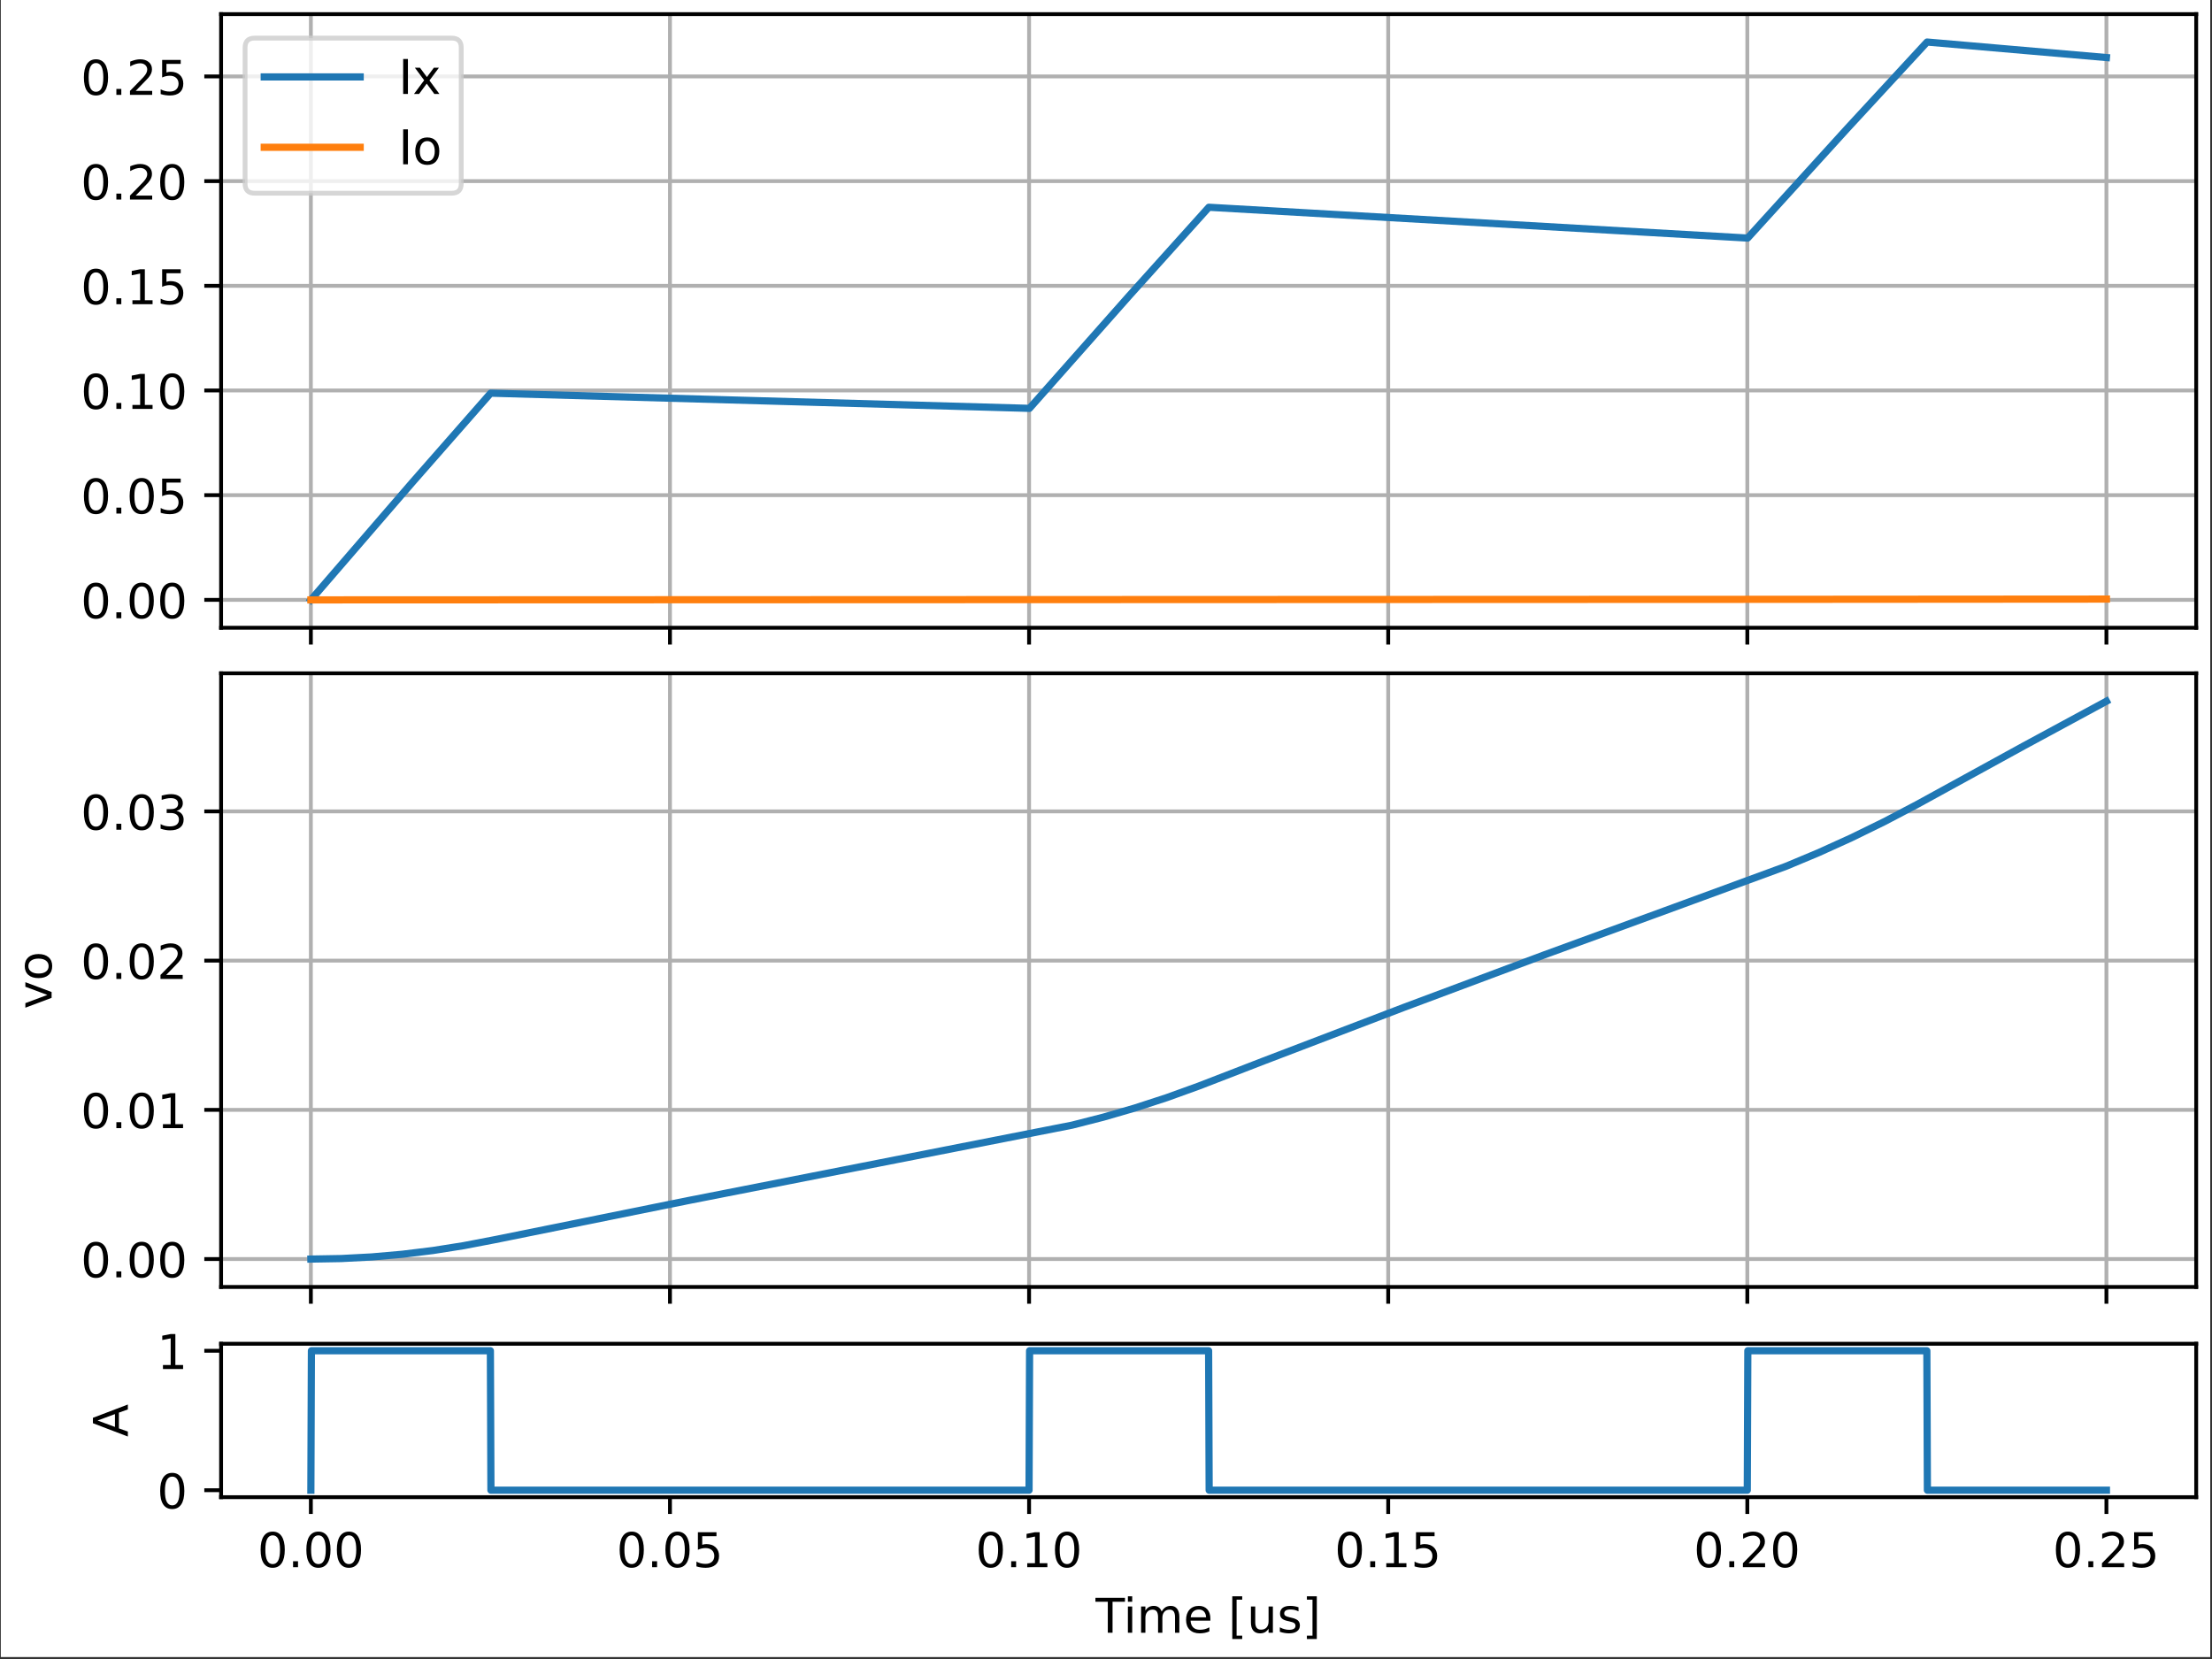 <?xml version="1.0" encoding="UTF-8"?>
<svg xmlns="http://www.w3.org/2000/svg" xmlns:xlink="http://www.w3.org/1999/xlink" width="460.8" height="345.6" viewBox="0 0 460.8 345.6">
<rect x="0" y="0" width="460.8" height="345.6" fill="#333333" stroke="none"/>
<defs>
<g>
<g id="glyph-0-0">
<path d="M 3.176 -6.633 C 2.668 -6.633 2.289 -6.383 2.027 -5.883 C 1.77 -5.383 1.648 -4.633 1.648 -3.637 C 1.648 -2.637 1.77 -1.887 2.027 -1.387 C 2.289 -0.891 2.668 -0.641 3.176 -0.641 C 3.688 -0.641 4.066 -0.891 4.324 -1.387 C 4.574 -1.887 4.703 -2.637 4.703 -3.637 C 4.703 -4.633 4.574 -5.383 4.324 -5.883 C 4.066 -6.383 3.688 -6.633 3.176 -6.633 Z M 3.176 -7.41 C 3.984 -7.41 4.605 -7.082 5.043 -6.441 C 5.473 -5.793 5.695 -4.855 5.695 -3.637 C 5.695 -2.406 5.473 -1.469 5.043 -0.828 C 4.605 -0.191 3.984 0.129 3.168 0.129 C 2.348 0.129 1.727 -0.191 1.297 -0.828 C 0.867 -1.469 0.66 -2.406 0.66 -3.637 C 0.66 -4.855 0.867 -5.793 1.297 -6.441 C 1.727 -7.082 2.355 -7.41 3.176 -7.41 Z M 3.176 -7.41 "/>
</g>
<g id="glyph-0-1">
<path d="M 1.07 -1.238 L 2.098 -1.238 L 2.098 0 L 1.07 0 Z M 1.07 -1.238 "/>
</g>
<g id="glyph-0-2">
<path d="M 1.078 -7.281 L 4.945 -7.281 L 4.945 -6.453 L 1.977 -6.453 L 1.977 -4.664 C 2.117 -4.715 2.266 -4.754 2.406 -4.773 C 2.547 -4.793 2.695 -4.812 2.836 -4.812 C 3.645 -4.812 4.285 -4.586 4.766 -4.145 C 5.242 -3.695 5.484 -3.098 5.484 -2.336 C 5.484 -1.547 5.234 -0.938 4.746 -0.508 C 4.254 -0.078 3.566 0.129 2.688 0.129 C 2.379 0.129 2.066 0.102 1.746 0.059 C 1.43 0.012 1.109 -0.059 0.77 -0.168 L 0.77 -1.16 C 1.059 -1 1.359 -0.879 1.68 -0.801 C 1.988 -0.719 2.316 -0.688 2.668 -0.688 C 3.227 -0.688 3.676 -0.828 4.004 -1.129 C 4.324 -1.43 4.496 -1.828 4.496 -2.336 C 4.496 -2.836 4.324 -3.234 4.004 -3.535 C 3.676 -3.836 3.227 -3.984 2.668 -3.984 C 2.406 -3.984 2.137 -3.957 1.879 -3.895 C 1.617 -3.836 1.348 -3.746 1.078 -3.625 Z M 1.078 -7.281 "/>
</g>
<g id="glyph-0-3">
<path d="M 1.238 -0.828 L 2.848 -0.828 L 2.848 -6.383 L 1.098 -6.031 L 1.098 -6.934 L 2.836 -7.281 L 3.824 -7.281 L 3.824 -0.828 L 5.434 -0.828 L 5.434 0 L 1.238 0 Z M 1.238 -0.828 "/>
</g>
<g id="glyph-0-4">
<path d="M 1.918 -0.828 L 5.355 -0.828 L 5.355 0 L 0.73 0 L 0.73 -0.828 C 1.098 -1.207 1.609 -1.727 2.258 -2.387 C 2.898 -3.035 3.305 -3.457 3.477 -3.645 C 3.797 -3.996 4.016 -4.297 4.137 -4.543 C 4.254 -4.785 4.324 -5.035 4.324 -5.273 C 4.324 -5.652 4.184 -5.973 3.914 -6.211 C 3.645 -6.453 3.297 -6.582 2.855 -6.582 C 2.547 -6.582 2.219 -6.523 1.879 -6.422 C 1.539 -6.312 1.168 -6.152 0.777 -5.934 L 0.777 -6.934 C 1.18 -7.09 1.547 -7.211 1.887 -7.293 C 2.227 -7.371 2.547 -7.41 2.836 -7.41 C 3.586 -7.41 4.184 -7.223 4.633 -6.844 C 5.086 -6.461 5.312 -5.965 5.312 -5.332 C 5.312 -5.035 5.254 -4.746 5.145 -4.484 C 5.035 -4.215 4.836 -3.895 4.535 -3.535 C 4.453 -3.438 4.195 -3.168 3.754 -2.719 C 3.316 -2.266 2.707 -1.637 1.918 -0.828 Z M 1.918 -0.828 "/>
</g>
<g id="glyph-0-5">
<path d="M 0.98 -7.281 L 1.969 -7.281 L 1.969 0 L 0.98 0 Z M 0.98 -7.281 "/>
</g>
<g id="glyph-0-6">
<path d="M 5.484 -5.465 L 3.508 -2.809 L 5.582 0 L 4.523 0 L 2.938 -2.148 L 1.348 0 L 0.289 0 L 2.406 -2.855 L 0.469 -5.465 L 1.527 -5.465 L 2.977 -3.516 L 4.426 -5.465 Z M 5.484 -5.465 "/>
</g>
<g id="glyph-0-7">
<path d="M 3.055 -4.836 C 2.578 -4.836 2.199 -4.645 1.918 -4.266 C 1.637 -3.887 1.5 -3.375 1.5 -2.727 C 1.5 -2.066 1.629 -1.559 1.906 -1.18 C 2.188 -0.801 2.566 -0.621 3.055 -0.621 C 3.535 -0.621 3.914 -0.801 4.195 -1.18 C 4.477 -1.559 4.613 -2.066 4.613 -2.727 C 4.613 -3.367 4.477 -3.887 4.195 -4.266 C 3.914 -4.645 3.535 -4.836 3.055 -4.836 Z M 3.055 -5.594 C 3.836 -5.594 4.445 -5.332 4.895 -4.836 C 5.332 -4.324 5.562 -3.625 5.562 -2.727 C 5.562 -1.828 5.332 -1.129 4.895 -0.629 C 4.445 -0.121 3.836 0.129 3.055 0.129 C 2.266 0.129 1.648 -0.121 1.207 -0.629 C 0.77 -1.129 0.551 -1.828 0.551 -2.727 C 0.551 -3.625 0.77 -4.324 1.207 -4.836 C 1.648 -5.332 2.266 -5.594 3.055 -5.594 Z M 3.055 -5.594 "/>
</g>
<g id="glyph-0-8">
<path d="M 4.055 -3.926 C 4.523 -3.824 4.895 -3.617 5.152 -3.297 C 5.414 -2.977 5.555 -2.578 5.555 -2.117 C 5.555 -1.398 5.305 -0.84 4.812 -0.449 C 4.316 -0.059 3.617 0.129 2.707 0.129 C 2.398 0.129 2.078 0.102 1.758 0.039 C 1.438 -0.012 1.098 -0.102 0.758 -0.219 L 0.758 -1.168 C 1.027 -1.008 1.328 -0.891 1.656 -0.809 C 1.977 -0.73 2.316 -0.688 2.676 -0.688 C 3.297 -0.688 3.766 -0.809 4.086 -1.047 C 4.406 -1.289 4.574 -1.648 4.574 -2.117 C 4.574 -2.535 4.426 -2.875 4.125 -3.117 C 3.824 -3.355 3.406 -3.484 2.867 -3.484 L 2.02 -3.484 L 2.02 -4.297 L 2.906 -4.297 C 3.387 -4.297 3.754 -4.387 4.016 -4.586 C 4.273 -4.773 4.406 -5.055 4.406 -5.422 C 4.406 -5.793 4.266 -6.082 4.004 -6.281 C 3.734 -6.484 3.355 -6.582 2.867 -6.582 C 2.598 -6.582 2.309 -6.551 1.996 -6.492 C 1.688 -6.434 1.348 -6.344 0.98 -6.223 L 0.98 -7.102 C 1.348 -7.203 1.699 -7.281 2.027 -7.332 C 2.348 -7.383 2.656 -7.41 2.957 -7.41 C 3.695 -7.41 4.285 -7.242 4.723 -6.902 C 5.164 -6.562 5.383 -6.102 5.383 -5.523 C 5.383 -5.125 5.266 -4.785 5.035 -4.504 C 4.805 -4.227 4.477 -4.023 4.055 -3.926 Z M 4.055 -3.926 "/>
</g>
<g id="glyph-0-9">
<path d="M -0.02 -7.281 L 6.133 -7.281 L 6.133 -6.453 L 3.547 -6.453 L 3.547 0 L 2.559 0 L 2.559 -6.453 L -0.02 -6.453 Z M -0.02 -7.281 "/>
</g>
<g id="glyph-0-10">
<path d="M 0.938 -5.465 L 1.836 -5.465 L 1.836 0 L 0.938 0 Z M 0.938 -7.59 L 1.836 -7.59 L 1.836 -6.453 L 0.938 -6.453 Z M 0.938 -7.59 "/>
</g>
<g id="glyph-0-11">
<path d="M 5.195 -4.414 C 5.414 -4.812 5.684 -5.105 5.992 -5.305 C 6.301 -5.492 6.672 -5.594 7.102 -5.594 C 7.66 -5.594 8.102 -5.395 8.41 -4.996 C 8.719 -4.594 8.879 -4.023 8.879 -3.297 L 8.879 0 L 7.98 0 L 7.98 -3.266 C 7.98 -3.785 7.883 -4.176 7.699 -4.434 C 7.512 -4.684 7.23 -4.812 6.852 -4.812 C 6.383 -4.812 6.012 -4.656 5.742 -4.344 C 5.473 -4.035 5.344 -3.617 5.344 -3.086 L 5.344 0 L 4.445 0 L 4.445 -3.266 C 4.445 -3.785 4.344 -4.176 4.164 -4.434 C 3.977 -4.684 3.688 -4.812 3.305 -4.812 C 2.848 -4.812 2.477 -4.656 2.207 -4.344 C 1.938 -4.035 1.809 -3.617 1.809 -3.086 L 1.809 0 L 0.91 0 L 0.91 -5.465 L 1.809 -5.465 L 1.809 -4.613 C 2.008 -4.945 2.258 -5.195 2.547 -5.355 C 2.828 -5.512 3.168 -5.594 3.566 -5.594 C 3.965 -5.594 4.297 -5.492 4.574 -5.293 C 4.855 -5.094 5.055 -4.793 5.195 -4.414 Z M 5.195 -4.414 "/>
</g>
<g id="glyph-0-12">
<path d="M 5.613 -2.957 L 5.613 -2.516 L 1.488 -2.516 C 1.527 -1.898 1.707 -1.418 2.047 -1.098 C 2.379 -0.777 2.836 -0.621 3.438 -0.621 C 3.777 -0.621 4.117 -0.66 4.434 -0.738 C 4.754 -0.82 5.086 -0.949 5.402 -1.129 L 5.402 -0.281 C 5.086 -0.141 4.754 -0.031 4.414 0.031 C 4.074 0.09 3.727 0.129 3.387 0.129 C 2.508 0.129 1.816 -0.121 1.309 -0.621 C 0.801 -1.117 0.551 -1.809 0.551 -2.676 C 0.551 -3.566 0.789 -4.273 1.27 -4.805 C 1.746 -5.324 2.406 -5.594 3.227 -5.594 C 3.965 -5.594 4.543 -5.355 4.973 -4.883 C 5.395 -4.406 5.613 -3.766 5.613 -2.957 Z M 4.715 -3.215 C 4.703 -3.707 4.566 -4.094 4.305 -4.395 C 4.035 -4.684 3.676 -4.836 3.234 -4.836 C 2.738 -4.836 2.336 -4.684 2.039 -4.406 C 1.738 -4.125 1.559 -3.727 1.52 -3.215 Z M 4.715 -3.215 "/>
</g>
<g id="glyph-0-13">
</g>
<g id="glyph-0-14">
<path d="M 0.859 -7.59 L 2.926 -7.59 L 2.926 -6.891 L 1.758 -6.891 L 1.758 0.609 L 2.926 0.609 L 2.926 1.309 L 0.859 1.309 Z M 0.859 -7.59 "/>
</g>
<g id="glyph-0-15">
<path d="M 0.848 -2.156 L 0.848 -5.465 L 1.746 -5.465 L 1.746 -2.188 C 1.746 -1.668 1.848 -1.289 2.047 -1.027 C 2.246 -0.77 2.547 -0.641 2.957 -0.641 C 3.438 -0.641 3.824 -0.789 4.105 -1.098 C 4.387 -1.41 4.523 -1.828 4.523 -2.367 L 4.523 -5.465 L 5.422 -5.465 L 5.422 0 L 4.523 0 L 4.523 -0.84 C 4.305 -0.5 4.047 -0.258 3.766 -0.102 C 3.477 0.051 3.145 0.129 2.766 0.129 C 2.137 0.129 1.656 -0.059 1.34 -0.449 C 1.008 -0.828 0.848 -1.398 0.848 -2.156 Z M 3.105 -5.594 Z M 3.105 -5.594 "/>
</g>
<g id="glyph-0-16">
<path d="M 4.426 -5.305 L 4.426 -4.453 C 4.164 -4.574 3.906 -4.676 3.637 -4.746 C 3.355 -4.805 3.078 -4.844 2.785 -4.844 C 2.336 -4.844 1.996 -4.773 1.777 -4.633 C 1.559 -4.496 1.449 -4.297 1.449 -4.023 C 1.449 -3.816 1.527 -3.656 1.688 -3.535 C 1.848 -3.418 2.168 -3.297 2.648 -3.195 L 2.957 -3.125 C 3.598 -2.988 4.047 -2.785 4.316 -2.547 C 4.574 -2.297 4.715 -1.949 4.715 -1.508 C 4.715 -1 4.516 -0.598 4.117 -0.309 C 3.715 -0.012 3.156 0.129 2.457 0.129 C 2.156 0.129 1.859 0.102 1.539 0.051 C 1.219 0 0.891 -0.078 0.539 -0.199 L 0.539 -1.129 C 0.867 -0.949 1.199 -0.82 1.52 -0.738 C 1.836 -0.648 2.156 -0.609 2.477 -0.609 C 2.898 -0.609 3.227 -0.68 3.457 -0.82 C 3.676 -0.957 3.797 -1.168 3.797 -1.438 C 3.797 -1.68 3.707 -1.867 3.547 -1.996 C 3.387 -2.129 3.027 -2.258 2.469 -2.379 L 2.156 -2.445 C 1.598 -2.566 1.188 -2.746 0.949 -2.988 C 0.699 -3.227 0.578 -3.555 0.578 -3.984 C 0.578 -4.496 0.758 -4.895 1.117 -5.176 C 1.477 -5.453 1.996 -5.594 2.676 -5.594 C 3.008 -5.594 3.316 -5.562 3.617 -5.512 C 3.906 -5.465 4.176 -5.395 4.426 -5.305 Z M 4.426 -5.305 "/>
</g>
<g id="glyph-0-17">
<path d="M 3.035 -7.59 L 3.035 1.309 L 0.969 1.309 L 0.969 0.609 L 2.137 0.609 L 2.137 -6.891 L 0.969 -6.891 L 0.969 -7.59 Z M 3.035 -7.59 "/>
</g>
<g id="glyph-1-0">
<path d="M -5.465 -0.301 L -5.465 -1.25 L -0.879 -2.957 L -5.465 -4.664 L -5.465 -5.613 L 0 -3.566 L 0 -2.348 Z M -5.465 -0.301 "/>
</g>
<g id="glyph-1-1">
<path d="M -4.836 -3.055 C -4.836 -2.578 -4.645 -2.199 -4.266 -1.918 C -3.887 -1.637 -3.375 -1.5 -2.727 -1.5 C -2.066 -1.5 -1.559 -1.629 -1.18 -1.906 C -0.801 -2.188 -0.621 -2.566 -0.621 -3.055 C -0.621 -3.535 -0.801 -3.914 -1.18 -4.195 C -1.559 -4.477 -2.066 -4.613 -2.727 -4.613 C -3.367 -4.613 -3.887 -4.477 -4.266 -4.195 C -4.645 -3.914 -4.836 -3.535 -4.836 -3.055 Z M -5.594 -3.055 C -5.594 -3.836 -5.332 -4.445 -4.836 -4.895 C -4.324 -5.332 -3.625 -5.562 -2.727 -5.562 C -1.828 -5.562 -1.129 -5.332 -0.629 -4.895 C -0.121 -4.445 0.129 -3.836 0.129 -3.055 C 0.129 -2.266 -0.121 -1.648 -0.629 -1.207 C -1.129 -0.77 -1.828 -0.551 -2.727 -0.551 C -3.625 -0.551 -4.324 -0.77 -4.836 -1.207 C -5.332 -1.648 -5.594 -2.266 -5.594 -3.055 Z M -5.594 -3.055 "/>
</g>
<g id="glyph-1-2">
<path d="M -6.312 -3.418 L -2.688 -2.078 L -2.688 -4.754 Z M -7.281 -2.855 L -7.281 -3.977 L 0 -6.754 L 0 -5.723 L -1.867 -5.062 L -1.867 -1.777 L 0 -1.117 L 0 -0.078 Z M -7.281 -2.855 "/>
</g>
</g>
<clipPath id="clip-0">
<path clip-rule="nonzero" d="M 0.168 0 L 460.434 0 L 460.434 345.199 L 0.168 345.199 Z M 0.168 0 "/>
</clipPath>
<clipPath id="clip-1">
<path clip-rule="nonzero" d="M 64 2.996 L 66 2.996 L 66 130.809 L 64 130.809 Z M 64 2.996 "/>
</clipPath>
<clipPath id="clip-2">
<path clip-rule="nonzero" d="M 138 2.996 L 141 2.996 L 141 130.809 L 138 130.809 Z M 138 2.996 "/>
</clipPath>
<clipPath id="clip-3">
<path clip-rule="nonzero" d="M 213 2.996 L 215 2.996 L 215 130.809 L 213 130.809 Z M 213 2.996 "/>
</clipPath>
<clipPath id="clip-4">
<path clip-rule="nonzero" d="M 288 2.996 L 290 2.996 L 290 130.809 L 288 130.809 Z M 288 2.996 "/>
</clipPath>
<clipPath id="clip-5">
<path clip-rule="nonzero" d="M 363 2.996 L 365 2.996 L 365 130.809 L 363 130.809 Z M 363 2.996 "/>
</clipPath>
<clipPath id="clip-6">
<path clip-rule="nonzero" d="M 438 2.996 L 440 2.996 L 440 130.809 L 438 130.809 Z M 438 2.996 "/>
</clipPath>
<clipPath id="clip-7">
<path clip-rule="nonzero" d="M 46.051 124 L 457.438 124 L 457.438 126 L 46.051 126 Z M 46.051 124 "/>
</clipPath>
<clipPath id="clip-8">
<path clip-rule="nonzero" d="M 46.051 102 L 457.438 102 L 457.438 104 L 46.051 104 Z M 46.051 102 "/>
</clipPath>
<clipPath id="clip-9">
<path clip-rule="nonzero" d="M 46.051 80 L 457.438 80 L 457.438 82 L 46.051 82 Z M 46.051 80 "/>
</clipPath>
<clipPath id="clip-10">
<path clip-rule="nonzero" d="M 46.051 59 L 457.438 59 L 457.438 61 L 46.051 61 Z M 46.051 59 "/>
</clipPath>
<clipPath id="clip-11">
<path clip-rule="nonzero" d="M 46.051 37 L 457.438 37 L 457.438 39 L 46.051 39 Z M 46.051 37 "/>
</clipPath>
<clipPath id="clip-12">
<path clip-rule="nonzero" d="M 46.051 15 L 457.438 15 L 457.438 17 L 46.051 17 Z M 46.051 15 "/>
</clipPath>
<clipPath id="clip-13">
<path clip-rule="nonzero" d="M 64 140.297 L 66 140.297 L 66 268.109 L 64 268.109 Z M 64 140.297 "/>
</clipPath>
<clipPath id="clip-14">
<path clip-rule="nonzero" d="M 138 140.297 L 141 140.297 L 141 268.109 L 138 268.109 Z M 138 140.297 "/>
</clipPath>
<clipPath id="clip-15">
<path clip-rule="nonzero" d="M 213 140.297 L 215 140.297 L 215 268.109 L 213 268.109 Z M 213 140.297 "/>
</clipPath>
<clipPath id="clip-16">
<path clip-rule="nonzero" d="M 288 140.297 L 290 140.297 L 290 268.109 L 288 268.109 Z M 288 140.297 "/>
</clipPath>
<clipPath id="clip-17">
<path clip-rule="nonzero" d="M 363 140.297 L 365 140.297 L 365 268.109 L 363 268.109 Z M 363 140.297 "/>
</clipPath>
<clipPath id="clip-18">
<path clip-rule="nonzero" d="M 438 140.297 L 440 140.297 L 440 268.109 L 438 268.109 Z M 438 140.297 "/>
</clipPath>
<clipPath id="clip-19">
<path clip-rule="nonzero" d="M 46.051 261 L 457.438 261 L 457.438 263 L 46.051 263 Z M 46.051 261 "/>
</clipPath>
<clipPath id="clip-20">
<path clip-rule="nonzero" d="M 46.051 230 L 457.438 230 L 457.438 232 L 46.051 232 Z M 46.051 230 "/>
</clipPath>
<clipPath id="clip-21">
<path clip-rule="nonzero" d="M 46.051 199 L 457.438 199 L 457.438 201 L 46.051 201 Z M 46.051 199 "/>
</clipPath>
<clipPath id="clip-22">
<path clip-rule="nonzero" d="M 46.051 168 L 457.438 168 L 457.438 170 L 46.051 170 Z M 46.051 168 "/>
</clipPath>
<clipPath id="clip-23">
<path clip-rule="nonzero" d="M 63 280 L 440 280 L 440 311.895 L 63 311.895 Z M 63 280 "/>
</clipPath>
</defs>
<g clip-path="url(#clip-0)">
<path fill-rule="nonzero" fill="rgb(100%, 100%, 100%)" fill-opacity="1" d="M 0.168 345.199 L 460.434 345.199 L 460.434 0 L 0.168 0 Z M 0.168 345.199 "/>
</g>
<path fill-rule="nonzero" fill="rgb(100%, 100%, 100%)" fill-opacity="1" d="M 46.051 130.809 L 457.438 130.809 L 457.438 2.996 L 46.051 2.996 Z M 46.051 130.809 "/>
<g clip-path="url(#clip-1)">
<path fill="none" stroke-width="0.8" stroke-linecap="square" stroke-linejoin="round" stroke="rgb(69.019%, 69.019%, 69.019%)" stroke-opacity="1" stroke-miterlimit="10" d="M 64.658 214.64 L 64.658 342.6 " transform="matrix(0.999, 0, 0, -0.999, 0.166, 345.2)"/>
</g>
<path fill="none" stroke-width="0.8" stroke-linecap="butt" stroke-linejoin="round" stroke="rgb(0%, 0%, 0%)" stroke-opacity="1" stroke-miterlimit="10" d="M 64.658 214.64 L 64.658 211.14 " transform="matrix(0.999, 0, 0, -0.999, 0.166, 345.2)"/>
<g clip-path="url(#clip-2)">
<path fill="none" stroke-width="0.8" stroke-linecap="square" stroke-linejoin="round" stroke="rgb(69.019%, 69.019%, 69.019%)" stroke-opacity="1" stroke-miterlimit="10" d="M 139.542 214.64 L 139.542 342.6 " transform="matrix(0.999, 0, 0, -0.999, 0.166, 345.2)"/>
</g>
<path fill="none" stroke-width="0.8" stroke-linecap="butt" stroke-linejoin="round" stroke="rgb(0%, 0%, 0%)" stroke-opacity="1" stroke-miterlimit="10" d="M 139.542 214.64 L 139.542 211.14 " transform="matrix(0.999, 0, 0, -0.999, 0.166, 345.2)"/>
<g clip-path="url(#clip-3)">
<path fill="none" stroke-width="0.8" stroke-linecap="square" stroke-linejoin="round" stroke="rgb(69.019%, 69.019%, 69.019%)" stroke-opacity="1" stroke-miterlimit="10" d="M 214.425 214.64 L 214.425 342.6 " transform="matrix(0.999, 0, 0, -0.999, 0.166, 345.2)"/>
</g>
<path fill="none" stroke-width="0.8" stroke-linecap="butt" stroke-linejoin="round" stroke="rgb(0%, 0%, 0%)" stroke-opacity="1" stroke-miterlimit="10" d="M 214.425 214.64 L 214.425 211.14 " transform="matrix(0.999, 0, 0, -0.999, 0.166, 345.2)"/>
<g clip-path="url(#clip-4)">
<path fill="none" stroke-width="0.8" stroke-linecap="square" stroke-linejoin="round" stroke="rgb(69.019%, 69.019%, 69.019%)" stroke-opacity="1" stroke-miterlimit="10" d="M 289.313 214.64 L 289.313 342.6 " transform="matrix(0.999, 0, 0, -0.999, 0.166, 345.2)"/>
</g>
<path fill="none" stroke-width="0.8" stroke-linecap="butt" stroke-linejoin="round" stroke="rgb(0%, 0%, 0%)" stroke-opacity="1" stroke-miterlimit="10" d="M 289.313 214.64 L 289.313 211.14 " transform="matrix(0.999, 0, 0, -0.999, 0.166, 345.2)"/>
<g clip-path="url(#clip-5)">
<path fill="none" stroke-width="0.8" stroke-linecap="square" stroke-linejoin="round" stroke="rgb(69.019%, 69.019%, 69.019%)" stroke-opacity="1" stroke-miterlimit="10" d="M 364.196 214.64 L 364.196 342.6 " transform="matrix(0.999, 0, 0, -0.999, 0.166, 345.2)"/>
</g>
<path fill="none" stroke-width="0.8" stroke-linecap="butt" stroke-linejoin="round" stroke="rgb(0%, 0%, 0%)" stroke-opacity="1" stroke-miterlimit="10" d="M 364.196 214.64 L 364.196 211.14 " transform="matrix(0.999, 0, 0, -0.999, 0.166, 345.2)"/>
<g clip-path="url(#clip-6)">
<path fill="none" stroke-width="0.8" stroke-linecap="square" stroke-linejoin="round" stroke="rgb(69.019%, 69.019%, 69.019%)" stroke-opacity="1" stroke-miterlimit="10" d="M 439.079 214.64 L 439.079 342.6 " transform="matrix(0.999, 0, 0, -0.999, 0.166, 345.2)"/>
</g>
<path fill="none" stroke-width="0.8" stroke-linecap="butt" stroke-linejoin="round" stroke="rgb(0%, 0%, 0%)" stroke-opacity="1" stroke-miterlimit="10" d="M 439.079 214.64 L 439.079 211.14 " transform="matrix(0.999, 0, 0, -0.999, 0.166, 345.2)"/>
<g clip-path="url(#clip-7)">
<path fill="none" stroke-width="0.8" stroke-linecap="square" stroke-linejoin="round" stroke="rgb(69.019%, 69.019%, 69.019%)" stroke-opacity="1" stroke-miterlimit="10" d="M 45.937 220.455 L 457.8 220.455 " transform="matrix(0.999, 0, 0, -0.999, 0.166, 345.2)"/>
</g>
<path fill="none" stroke-width="0.8" stroke-linecap="butt" stroke-linejoin="round" stroke="rgb(0%, 0%, 0%)" stroke-opacity="1" stroke-miterlimit="10" d="M 45.937 220.455 L 42.437 220.455 " transform="matrix(0.999, 0, 0, -0.999, 0.166, 345.2)"/>
<g fill="rgb(0%, 0%, 0%)" fill-opacity="1">
<use xlink:href="#glyph-0-0" x="16.819" y="128.792"/>
<use xlink:href="#glyph-0-1" x="23.172" y="128.792"/>
<use xlink:href="#glyph-0-0" x="26.348" y="128.792"/>
<use xlink:href="#glyph-0-0" x="32.701" y="128.792"/>
</g>
<g clip-path="url(#clip-8)">
<path fill="none" stroke-width="0.8" stroke-linecap="square" stroke-linejoin="round" stroke="rgb(69.019%, 69.019%, 69.019%)" stroke-opacity="1" stroke-miterlimit="10" d="M 45.937 242.285 L 457.8 242.285 " transform="matrix(0.999, 0, 0, -0.999, 0.166, 345.2)"/>
</g>
<path fill="none" stroke-width="0.8" stroke-linecap="butt" stroke-linejoin="round" stroke="rgb(0%, 0%, 0%)" stroke-opacity="1" stroke-miterlimit="10" d="M 45.937 242.285 L 42.437 242.285 " transform="matrix(0.999, 0, 0, -0.999, 0.166, 345.2)"/>
<g fill="rgb(0%, 0%, 0%)" fill-opacity="1">
<use xlink:href="#glyph-0-0" x="16.819" y="106.986"/>
<use xlink:href="#glyph-0-1" x="23.172" y="106.986"/>
<use xlink:href="#glyph-0-0" x="26.348" y="106.986"/>
<use xlink:href="#glyph-0-2" x="32.701" y="106.986"/>
</g>
<g clip-path="url(#clip-9)">
<path fill="none" stroke-width="0.8" stroke-linecap="square" stroke-linejoin="round" stroke="rgb(69.019%, 69.019%, 69.019%)" stroke-opacity="1" stroke-miterlimit="10" d="M 45.937 264.119 L 457.8 264.119 " transform="matrix(0.999, 0, 0, -0.999, 0.166, 345.2)"/>
</g>
<path fill="none" stroke-width="0.8" stroke-linecap="butt" stroke-linejoin="round" stroke="rgb(0%, 0%, 0%)" stroke-opacity="1" stroke-miterlimit="10" d="M 45.937 264.119 L 42.437 264.119 " transform="matrix(0.999, 0, 0, -0.999, 0.166, 345.2)"/>
<g fill="rgb(0%, 0%, 0%)" fill-opacity="1">
<use xlink:href="#glyph-0-0" x="16.819" y="85.181"/>
<use xlink:href="#glyph-0-1" x="23.172" y="85.181"/>
<use xlink:href="#glyph-0-3" x="26.348" y="85.181"/>
<use xlink:href="#glyph-0-0" x="32.701" y="85.181"/>
</g>
<g clip-path="url(#clip-10)">
<path fill="none" stroke-width="0.8" stroke-linecap="square" stroke-linejoin="round" stroke="rgb(69.019%, 69.019%, 69.019%)" stroke-opacity="1" stroke-miterlimit="10" d="M 45.937 285.949 L 457.8 285.949 " transform="matrix(0.999, 0, 0, -0.999, 0.166, 345.2)"/>
</g>
<path fill="none" stroke-width="0.8" stroke-linecap="butt" stroke-linejoin="round" stroke="rgb(0%, 0%, 0%)" stroke-opacity="1" stroke-miterlimit="10" d="M 45.937 285.949 L 42.437 285.949 " transform="matrix(0.999, 0, 0, -0.999, 0.166, 345.2)"/>
<g fill="rgb(0%, 0%, 0%)" fill-opacity="1">
<use xlink:href="#glyph-0-0" x="16.819" y="63.375"/>
<use xlink:href="#glyph-0-1" x="23.172" y="63.375"/>
<use xlink:href="#glyph-0-3" x="26.348" y="63.375"/>
<use xlink:href="#glyph-0-2" x="32.701" y="63.375"/>
</g>
<g clip-path="url(#clip-11)">
<path fill="none" stroke-width="0.8" stroke-linecap="square" stroke-linejoin="round" stroke="rgb(69.019%, 69.019%, 69.019%)" stroke-opacity="1" stroke-miterlimit="10" d="M 45.937 307.779 L 457.8 307.779 " transform="matrix(0.999, 0, 0, -0.999, 0.166, 345.2)"/>
</g>
<path fill="none" stroke-width="0.8" stroke-linecap="butt" stroke-linejoin="round" stroke="rgb(0%, 0%, 0%)" stroke-opacity="1" stroke-miterlimit="10" d="M 45.937 307.779 L 42.437 307.779 " transform="matrix(0.999, 0, 0, -0.999, 0.166, 345.2)"/>
<g fill="rgb(0%, 0%, 0%)" fill-opacity="1">
<use xlink:href="#glyph-0-0" x="16.819" y="41.569"/>
<use xlink:href="#glyph-0-1" x="23.172" y="41.569"/>
<use xlink:href="#glyph-0-4" x="26.348" y="41.569"/>
<use xlink:href="#glyph-0-0" x="32.701" y="41.569"/>
</g>
<g clip-path="url(#clip-12)">
<path fill="none" stroke-width="0.8" stroke-linecap="square" stroke-linejoin="round" stroke="rgb(69.019%, 69.019%, 69.019%)" stroke-opacity="1" stroke-miterlimit="10" d="M 45.937 329.609 L 457.8 329.609 " transform="matrix(0.999, 0, 0, -0.999, 0.166, 345.2)"/>
</g>
<path fill="none" stroke-width="0.8" stroke-linecap="butt" stroke-linejoin="round" stroke="rgb(0%, 0%, 0%)" stroke-opacity="1" stroke-miterlimit="10" d="M 45.937 329.609 L 42.437 329.609 " transform="matrix(0.999, 0, 0, -0.999, 0.166, 345.2)"/>
<g fill="rgb(0%, 0%, 0%)" fill-opacity="1">
<use xlink:href="#glyph-0-0" x="16.819" y="19.763"/>
<use xlink:href="#glyph-0-1" x="23.172" y="19.763"/>
<use xlink:href="#glyph-0-4" x="26.348" y="19.763"/>
<use xlink:href="#glyph-0-2" x="32.701" y="19.763"/>
</g>
<path fill="none" stroke-width="1.5" stroke-linecap="square" stroke-linejoin="round" stroke="rgb(12.157%, 46.666%, 70.587%)" stroke-opacity="1" stroke-miterlimit="10" d="M 64.658 220.455 L 64.889 220.717 L 85.819 244.952 L 102.151 263.56 L 214.507 260.392 L 235.317 283.884 L 251.91 302.327 L 364.266 295.902 L 384.974 318.686 L 401.681 336.781 L 439.079 333.543 " transform="matrix(0.999, 0, 0, -0.999, 0.166, 345.2)"/>
<path fill="none" stroke-width="1.5" stroke-linecap="square" stroke-linejoin="round" stroke="rgb(100%, 49.803%, 5.49%)" stroke-opacity="1" stroke-miterlimit="10" d="M 64.658 220.455 L 365.158 220.569 L 439.079 220.62 " transform="matrix(0.999, 0, 0, -0.999, 0.166, 345.2)"/>
<path fill="none" stroke-width="0.8" stroke-linecap="square" stroke-linejoin="miter" stroke="rgb(0%, 0%, 0%)" stroke-opacity="1" stroke-miterlimit="10" d="M 45.937 214.64 L 45.937 342.6 " transform="matrix(0.999, 0, 0, -0.999, 0.166, 345.2)"/>
<path fill="none" stroke-width="0.8" stroke-linecap="square" stroke-linejoin="miter" stroke="rgb(0%, 0%, 0%)" stroke-opacity="1" stroke-miterlimit="10" d="M 457.8 214.64 L 457.8 342.6 " transform="matrix(0.999, 0, 0, -0.999, 0.166, 345.2)"/>
<path fill="none" stroke-width="0.8" stroke-linecap="square" stroke-linejoin="miter" stroke="rgb(0%, 0%, 0%)" stroke-opacity="1" stroke-miterlimit="10" d="M 45.937 214.64 L 457.8 214.64 " transform="matrix(0.999, 0, 0, -0.999, 0.166, 345.2)"/>
<path fill="none" stroke-width="0.8" stroke-linecap="square" stroke-linejoin="miter" stroke="rgb(0%, 0%, 0%)" stroke-opacity="1" stroke-miterlimit="10" d="M 45.937 342.6 L 457.8 342.6 " transform="matrix(0.999, 0, 0, -0.999, 0.166, 345.2)"/>
<path fill-rule="nonzero" fill="rgb(100%, 100%, 100%)" fill-opacity="0.8" stroke-width="1" stroke-linecap="butt" stroke-linejoin="miter" stroke="rgb(79.999%, 79.999%, 79.999%)" stroke-opacity="0.8" stroke-miterlimit="10" d="M 52.938 305.256 L 94.016 305.256 C 95.35 305.256 96.015 305.921 96.015 307.255 L 96.015 335.6 C 96.015 336.934 95.35 337.599 94.016 337.599 L 52.938 337.599 C 51.604 337.599 50.939 336.934 50.939 335.6 L 50.939 307.255 C 50.939 305.921 51.604 305.256 52.938 305.256 Z M 52.938 305.256 " transform="matrix(0.999, 0, 0, -0.999, 0.166, 345.2)"/>
<path fill="none" stroke-width="1.5" stroke-linecap="square" stroke-linejoin="round" stroke="rgb(12.157%, 46.666%, 70.587%)" stroke-opacity="1" stroke-miterlimit="10" d="M 54.936 329.507 L 74.94 329.507 " transform="matrix(0.999, 0, 0, -0.999, 0.166, 345.2)"/>
<g fill="rgb(0%, 0%, 0%)" fill-opacity="1">
<use xlink:href="#glyph-0-5" x="83.008" y="19.571"/>
<use xlink:href="#glyph-0-6" x="85.955" y="19.571"/>
</g>
<path fill="none" stroke-width="1.5" stroke-linecap="square" stroke-linejoin="round" stroke="rgb(100%, 49.803%, 5.49%)" stroke-opacity="1" stroke-miterlimit="10" d="M 54.936 314.834 L 74.94 314.834 " transform="matrix(0.999, 0, 0, -0.999, 0.166, 345.2)"/>
<g fill="rgb(0%, 0%, 0%)" fill-opacity="1">
<use xlink:href="#glyph-0-5" x="83.008" y="34.226"/>
<use xlink:href="#glyph-0-7" x="85.955" y="34.226"/>
</g>
<path fill-rule="nonzero" fill="rgb(100%, 100%, 100%)" fill-opacity="1" d="M 46.051 268.109 L 457.438 268.109 L 457.438 140.297 L 46.051 140.297 Z M 46.051 268.109 "/>
<g clip-path="url(#clip-13)">
<path fill="none" stroke-width="0.8" stroke-linecap="square" stroke-linejoin="round" stroke="rgb(69.019%, 69.019%, 69.019%)" stroke-opacity="1" stroke-miterlimit="10" d="M 64.658 77.18 L 64.658 205.141 " transform="matrix(0.999, 0, 0, -0.999, 0.166, 345.2)"/>
</g>
<path fill="none" stroke-width="0.8" stroke-linecap="butt" stroke-linejoin="round" stroke="rgb(0%, 0%, 0%)" stroke-opacity="1" stroke-miterlimit="10" d="M 64.658 77.18 L 64.658 73.68 " transform="matrix(0.999, 0, 0, -0.999, 0.166, 345.2)"/>
<g clip-path="url(#clip-14)">
<path fill="none" stroke-width="0.8" stroke-linecap="square" stroke-linejoin="round" stroke="rgb(69.019%, 69.019%, 69.019%)" stroke-opacity="1" stroke-miterlimit="10" d="M 139.542 77.18 L 139.542 205.141 " transform="matrix(0.999, 0, 0, -0.999, 0.166, 345.2)"/>
</g>
<path fill="none" stroke-width="0.8" stroke-linecap="butt" stroke-linejoin="round" stroke="rgb(0%, 0%, 0%)" stroke-opacity="1" stroke-miterlimit="10" d="M 139.542 77.18 L 139.542 73.68 " transform="matrix(0.999, 0, 0, -0.999, 0.166, 345.2)"/>
<g clip-path="url(#clip-15)">
<path fill="none" stroke-width="0.8" stroke-linecap="square" stroke-linejoin="round" stroke="rgb(69.019%, 69.019%, 69.019%)" stroke-opacity="1" stroke-miterlimit="10" d="M 214.425 77.18 L 214.425 205.141 " transform="matrix(0.999, 0, 0, -0.999, 0.166, 345.2)"/>
</g>
<path fill="none" stroke-width="0.8" stroke-linecap="butt" stroke-linejoin="round" stroke="rgb(0%, 0%, 0%)" stroke-opacity="1" stroke-miterlimit="10" d="M 214.425 77.18 L 214.425 73.68 " transform="matrix(0.999, 0, 0, -0.999, 0.166, 345.2)"/>
<g clip-path="url(#clip-16)">
<path fill="none" stroke-width="0.8" stroke-linecap="square" stroke-linejoin="round" stroke="rgb(69.019%, 69.019%, 69.019%)" stroke-opacity="1" stroke-miterlimit="10" d="M 289.313 77.18 L 289.313 205.141 " transform="matrix(0.999, 0, 0, -0.999, 0.166, 345.2)"/>
</g>
<path fill="none" stroke-width="0.8" stroke-linecap="butt" stroke-linejoin="round" stroke="rgb(0%, 0%, 0%)" stroke-opacity="1" stroke-miterlimit="10" d="M 289.313 77.18 L 289.313 73.68 " transform="matrix(0.999, 0, 0, -0.999, 0.166, 345.2)"/>
<g clip-path="url(#clip-17)">
<path fill="none" stroke-width="0.8" stroke-linecap="square" stroke-linejoin="round" stroke="rgb(69.019%, 69.019%, 69.019%)" stroke-opacity="1" stroke-miterlimit="10" d="M 364.196 77.18 L 364.196 205.141 " transform="matrix(0.999, 0, 0, -0.999, 0.166, 345.2)"/>
</g>
<path fill="none" stroke-width="0.8" stroke-linecap="butt" stroke-linejoin="round" stroke="rgb(0%, 0%, 0%)" stroke-opacity="1" stroke-miterlimit="10" d="M 364.196 77.18 L 364.196 73.68 " transform="matrix(0.999, 0, 0, -0.999, 0.166, 345.2)"/>
<g clip-path="url(#clip-18)">
<path fill="none" stroke-width="0.8" stroke-linecap="square" stroke-linejoin="round" stroke="rgb(69.019%, 69.019%, 69.019%)" stroke-opacity="1" stroke-miterlimit="10" d="M 439.079 77.18 L 439.079 205.141 " transform="matrix(0.999, 0, 0, -0.999, 0.166, 345.2)"/>
</g>
<path fill="none" stroke-width="0.8" stroke-linecap="butt" stroke-linejoin="round" stroke="rgb(0%, 0%, 0%)" stroke-opacity="1" stroke-miterlimit="10" d="M 439.079 77.18 L 439.079 73.68 " transform="matrix(0.999, 0, 0, -0.999, 0.166, 345.2)"/>
<g clip-path="url(#clip-19)">
<path fill="none" stroke-width="0.8" stroke-linecap="square" stroke-linejoin="round" stroke="rgb(69.019%, 69.019%, 69.019%)" stroke-opacity="1" stroke-miterlimit="10" d="M 45.937 82.996 L 457.8 82.996 " transform="matrix(0.999, 0, 0, -0.999, 0.166, 345.2)"/>
</g>
<path fill="none" stroke-width="0.8" stroke-linecap="butt" stroke-linejoin="round" stroke="rgb(0%, 0%, 0%)" stroke-opacity="1" stroke-miterlimit="10" d="M 45.937 82.996 L 42.437 82.996 " transform="matrix(0.999, 0, 0, -0.999, 0.166, 345.2)"/>
<g fill="rgb(0%, 0%, 0%)" fill-opacity="1">
<use xlink:href="#glyph-0-0" x="16.819" y="266.094"/>
<use xlink:href="#glyph-0-1" x="23.172" y="266.094"/>
<use xlink:href="#glyph-0-0" x="26.348" y="266.094"/>
<use xlink:href="#glyph-0-0" x="32.701" y="266.094"/>
</g>
<g clip-path="url(#clip-20)">
<path fill="none" stroke-width="0.8" stroke-linecap="square" stroke-linejoin="round" stroke="rgb(69.019%, 69.019%, 69.019%)" stroke-opacity="1" stroke-miterlimit="10" d="M 45.937 114.114 L 457.8 114.114 " transform="matrix(0.999, 0, 0, -0.999, 0.166, 345.2)"/>
</g>
<path fill="none" stroke-width="0.8" stroke-linecap="butt" stroke-linejoin="round" stroke="rgb(0%, 0%, 0%)" stroke-opacity="1" stroke-miterlimit="10" d="M 45.937 114.114 L 42.437 114.114 " transform="matrix(0.999, 0, 0, -0.999, 0.166, 345.2)"/>
<g fill="rgb(0%, 0%, 0%)" fill-opacity="1">
<use xlink:href="#glyph-0-0" x="16.819" y="235.011"/>
<use xlink:href="#glyph-0-1" x="23.172" y="235.011"/>
<use xlink:href="#glyph-0-0" x="26.348" y="235.011"/>
<use xlink:href="#glyph-0-3" x="32.701" y="235.011"/>
</g>
<g clip-path="url(#clip-21)">
<path fill="none" stroke-width="0.8" stroke-linecap="square" stroke-linejoin="round" stroke="rgb(69.019%, 69.019%, 69.019%)" stroke-opacity="1" stroke-miterlimit="10" d="M 45.937 145.232 L 457.8 145.232 " transform="matrix(0.999, 0, 0, -0.999, 0.166, 345.2)"/>
</g>
<path fill="none" stroke-width="0.8" stroke-linecap="butt" stroke-linejoin="round" stroke="rgb(0%, 0%, 0%)" stroke-opacity="1" stroke-miterlimit="10" d="M 45.937 145.232 L 42.437 145.232 " transform="matrix(0.999, 0, 0, -0.999, 0.166, 345.2)"/>
<g fill="rgb(0%, 0%, 0%)" fill-opacity="1">
<use xlink:href="#glyph-0-0" x="16.819" y="203.929"/>
<use xlink:href="#glyph-0-1" x="23.172" y="203.929"/>
<use xlink:href="#glyph-0-0" x="26.348" y="203.929"/>
<use xlink:href="#glyph-0-4" x="32.701" y="203.929"/>
</g>
<g clip-path="url(#clip-22)">
<path fill="none" stroke-width="0.8" stroke-linecap="square" stroke-linejoin="round" stroke="rgb(69.019%, 69.019%, 69.019%)" stroke-opacity="1" stroke-miterlimit="10" d="M 45.937 176.35 L 457.8 176.35 " transform="matrix(0.999, 0, 0, -0.999, 0.166, 345.2)"/>
</g>
<path fill="none" stroke-width="0.8" stroke-linecap="butt" stroke-linejoin="round" stroke="rgb(0%, 0%, 0%)" stroke-opacity="1" stroke-miterlimit="10" d="M 45.937 176.35 L 42.437 176.35 " transform="matrix(0.999, 0, 0, -0.999, 0.166, 345.2)"/>
<g fill="rgb(0%, 0%, 0%)" fill-opacity="1">
<use xlink:href="#glyph-0-0" x="16.819" y="172.846"/>
<use xlink:href="#glyph-0-1" x="23.172" y="172.846"/>
<use xlink:href="#glyph-0-0" x="26.348" y="172.846"/>
<use xlink:href="#glyph-0-8" x="32.701" y="172.846"/>
</g>
<g fill="rgb(0%, 0%, 0%)" fill-opacity="1">
<use xlink:href="#glyph-1-0" x="10.748" y="210.221"/>
<use xlink:href="#glyph-1-1" x="10.748" y="204.308"/>
</g>
<path fill="none" stroke-width="1.5" stroke-linecap="square" stroke-linejoin="round" stroke="rgb(12.157%, 46.666%, 70.587%)" stroke-opacity="1" stroke-miterlimit="10" d="M 64.658 82.996 L 70.99 83.105 L 77.341 83.441 L 83.708 83.997 L 90.094 84.779 L 96.515 85.792 L 103.042 87.043 L 143.284 95.182 L 183.542 103.093 L 223.412 110.926 L 229.935 112.592 L 236.505 114.501 L 243.122 116.656 L 249.782 119.061 L 263.325 124.301 L 292.555 135.47 L 321.772 146.397 L 350.978 157.081 L 372.268 164.899 L 379.03 167.73 L 385.854 170.824 L 392.745 174.195 L 399.69 177.844 L 421.849 190.002 L 439.079 199.322 " transform="matrix(0.999, 0, 0, -0.999, 0.166, 345.2)"/>
<path fill="none" stroke-width="0.8" stroke-linecap="square" stroke-linejoin="miter" stroke="rgb(0%, 0%, 0%)" stroke-opacity="1" stroke-miterlimit="10" d="M 45.937 77.18 L 45.937 205.141 " transform="matrix(0.999, 0, 0, -0.999, 0.166, 345.2)"/>
<path fill="none" stroke-width="0.8" stroke-linecap="square" stroke-linejoin="miter" stroke="rgb(0%, 0%, 0%)" stroke-opacity="1" stroke-miterlimit="10" d="M 457.8 77.18 L 457.8 205.141 " transform="matrix(0.999, 0, 0, -0.999, 0.166, 345.2)"/>
<path fill="none" stroke-width="0.8" stroke-linecap="square" stroke-linejoin="miter" stroke="rgb(0%, 0%, 0%)" stroke-opacity="1" stroke-miterlimit="10" d="M 45.937 77.18 L 457.8 77.18 " transform="matrix(0.999, 0, 0, -0.999, 0.166, 345.2)"/>
<path fill="none" stroke-width="0.8" stroke-linecap="square" stroke-linejoin="miter" stroke="rgb(0%, 0%, 0%)" stroke-opacity="1" stroke-miterlimit="10" d="M 45.937 205.141 L 457.8 205.141 " transform="matrix(0.999, 0, 0, -0.999, 0.166, 345.2)"/>
<path fill-rule="nonzero" fill="rgb(100%, 100%, 100%)" fill-opacity="1" d="M 46.051 311.895 L 457.438 311.895 L 457.438 279.941 L 46.051 279.941 Z M 46.051 311.895 "/>
<path fill="none" stroke-width="0.8" stroke-linecap="butt" stroke-linejoin="round" stroke="rgb(0%, 0%, 0%)" stroke-opacity="1" stroke-miterlimit="10" d="M 64.658 33.344 L 64.658 29.844 " transform="matrix(0.999, 0, 0, -0.999, 0.166, 345.2)"/>
<g fill="rgb(0%, 0%, 0%)" fill-opacity="1">
<use xlink:href="#glyph-0-0" x="53.631" y="326.472"/>
<use xlink:href="#glyph-0-1" x="59.983" y="326.472"/>
<use xlink:href="#glyph-0-0" x="63.159" y="326.472"/>
<use xlink:href="#glyph-0-0" x="69.512" y="326.472"/>
</g>
<path fill="none" stroke-width="0.8" stroke-linecap="butt" stroke-linejoin="round" stroke="rgb(0%, 0%, 0%)" stroke-opacity="1" stroke-miterlimit="10" d="M 139.542 33.344 L 139.542 29.844 " transform="matrix(0.999, 0, 0, -0.999, 0.166, 345.2)"/>
<g fill="rgb(0%, 0%, 0%)" fill-opacity="1">
<use xlink:href="#glyph-0-0" x="128.428" y="326.472"/>
<use xlink:href="#glyph-0-1" x="134.781" y="326.472"/>
<use xlink:href="#glyph-0-0" x="137.957" y="326.472"/>
<use xlink:href="#glyph-0-2" x="144.31" y="326.472"/>
</g>
<path fill="none" stroke-width="0.8" stroke-linecap="butt" stroke-linejoin="round" stroke="rgb(0%, 0%, 0%)" stroke-opacity="1" stroke-miterlimit="10" d="M 214.425 33.344 L 214.425 29.844 " transform="matrix(0.999, 0, 0, -0.999, 0.166, 345.2)"/>
<g fill="rgb(0%, 0%, 0%)" fill-opacity="1">
<use xlink:href="#glyph-0-0" x="203.225" y="326.472"/>
<use xlink:href="#glyph-0-1" x="209.578" y="326.472"/>
<use xlink:href="#glyph-0-3" x="212.754" y="326.472"/>
<use xlink:href="#glyph-0-0" x="219.107" y="326.472"/>
</g>
<path fill="none" stroke-width="0.8" stroke-linecap="butt" stroke-linejoin="round" stroke="rgb(0%, 0%, 0%)" stroke-opacity="1" stroke-miterlimit="10" d="M 289.313 33.344 L 289.313 29.844 " transform="matrix(0.999, 0, 0, -0.999, 0.166, 345.2)"/>
<g fill="rgb(0%, 0%, 0%)" fill-opacity="1">
<use xlink:href="#glyph-0-0" x="278.023" y="326.472"/>
<use xlink:href="#glyph-0-1" x="284.375" y="326.472"/>
<use xlink:href="#glyph-0-3" x="287.552" y="326.472"/>
<use xlink:href="#glyph-0-2" x="293.904" y="326.472"/>
</g>
<path fill="none" stroke-width="0.8" stroke-linecap="butt" stroke-linejoin="round" stroke="rgb(0%, 0%, 0%)" stroke-opacity="1" stroke-miterlimit="10" d="M 364.196 33.344 L 364.196 29.844 " transform="matrix(0.999, 0, 0, -0.999, 0.166, 345.2)"/>
<g fill="rgb(0%, 0%, 0%)" fill-opacity="1">
<use xlink:href="#glyph-0-0" x="352.82" y="326.472"/>
<use xlink:href="#glyph-0-1" x="359.173" y="326.472"/>
<use xlink:href="#glyph-0-4" x="362.349" y="326.472"/>
<use xlink:href="#glyph-0-0" x="368.702" y="326.472"/>
</g>
<path fill="none" stroke-width="0.8" stroke-linecap="butt" stroke-linejoin="round" stroke="rgb(0%, 0%, 0%)" stroke-opacity="1" stroke-miterlimit="10" d="M 439.079 33.344 L 439.079 29.844 " transform="matrix(0.999, 0, 0, -0.999, 0.166, 345.2)"/>
<g fill="rgb(0%, 0%, 0%)" fill-opacity="1">
<use xlink:href="#glyph-0-0" x="427.618" y="326.472"/>
<use xlink:href="#glyph-0-1" x="433.97" y="326.472"/>
<use xlink:href="#glyph-0-4" x="437.147" y="326.472"/>
<use xlink:href="#glyph-0-2" x="443.499" y="326.472"/>
</g>
<g fill="rgb(0%, 0%, 0%)" fill-opacity="1">
<use xlink:href="#glyph-0-9" x="228.217" y="340.128"/>
</g>
<g fill="rgb(0%, 0%, 0%)" fill-opacity="1">
<use xlink:href="#glyph-0-10" x="234.023" y="340.128"/>
<use xlink:href="#glyph-0-11" x="236.8" y="340.128"/>
<use xlink:href="#glyph-0-12" x="246.529" y="340.128"/>
<use xlink:href="#glyph-0-13" x="252.671" y="340.128"/>
<use xlink:href="#glyph-0-14" x="255.848" y="340.128"/>
<use xlink:href="#glyph-0-15" x="259.743" y="340.128"/>
<use xlink:href="#glyph-0-16" x="266.076" y="340.128"/>
<use xlink:href="#glyph-0-17" x="271.28" y="340.128"/>
</g>
<path fill="none" stroke-width="0.8" stroke-linecap="butt" stroke-linejoin="round" stroke="rgb(0%, 0%, 0%)" stroke-opacity="1" stroke-miterlimit="10" d="M 45.937 34.799 L 42.437 34.799 " transform="matrix(0.999, 0, 0, -0.999, 0.166, 345.2)"/>
<g fill="rgb(0%, 0%, 0%)" fill-opacity="1">
<use xlink:href="#glyph-0-0" x="32.707" y="314.235"/>
</g>
<path fill="none" stroke-width="0.8" stroke-linecap="butt" stroke-linejoin="round" stroke="rgb(0%, 0%, 0%)" stroke-opacity="1" stroke-miterlimit="10" d="M 45.937 63.88 L 42.437 63.88 " transform="matrix(0.999, 0, 0, -0.999, 0.166, 345.2)"/>
<g fill="rgb(0%, 0%, 0%)" fill-opacity="1">
<use xlink:href="#glyph-0-3" x="32.707" y="285.187"/>
</g>
<g fill="rgb(0%, 0%, 0%)" fill-opacity="1">
<use xlink:href="#glyph-1-2" x="26.636" y="299.336"/>
</g>
<g clip-path="url(#clip-23)">
<path fill="none" stroke-width="1.5" stroke-linecap="square" stroke-linejoin="round" stroke="rgb(12.157%, 46.666%, 70.587%)" stroke-opacity="1" stroke-miterlimit="10" d="M 64.658 34.799 L 64.772 63.88 L 102.092 63.88 L 102.206 34.799 L 214.417 34.799 L 214.531 63.88 L 251.863 63.88 L 251.976 34.799 L 364.188 34.799 L 364.302 63.88 L 401.634 63.88 L 401.747 34.799 L 439.079 34.799 " transform="matrix(0.999, 0, 0, -0.999, 0.166, 345.2)"/>
</g>
<path fill="none" stroke-width="0.8" stroke-linecap="square" stroke-linejoin="miter" stroke="rgb(0%, 0%, 0%)" stroke-opacity="1" stroke-miterlimit="10" d="M 45.937 33.344 L 45.937 65.335 " transform="matrix(0.999, 0, 0, -0.999, 0.166, 345.2)"/>
<path fill="none" stroke-width="0.8" stroke-linecap="square" stroke-linejoin="miter" stroke="rgb(0%, 0%, 0%)" stroke-opacity="1" stroke-miterlimit="10" d="M 457.8 33.344 L 457.8 65.335 " transform="matrix(0.999, 0, 0, -0.999, 0.166, 345.2)"/>
<path fill="none" stroke-width="0.8" stroke-linecap="square" stroke-linejoin="miter" stroke="rgb(0%, 0%, 0%)" stroke-opacity="1" stroke-miterlimit="10" d="M 45.937 33.344 L 457.8 33.344 " transform="matrix(0.999, 0, 0, -0.999, 0.166, 345.2)"/>
<path fill="none" stroke-width="0.8" stroke-linecap="square" stroke-linejoin="miter" stroke="rgb(0%, 0%, 0%)" stroke-opacity="1" stroke-miterlimit="10" d="M 45.937 65.335 L 457.8 65.335 " transform="matrix(0.999, 0, 0, -0.999, 0.166, 345.2)"/>
</svg>
